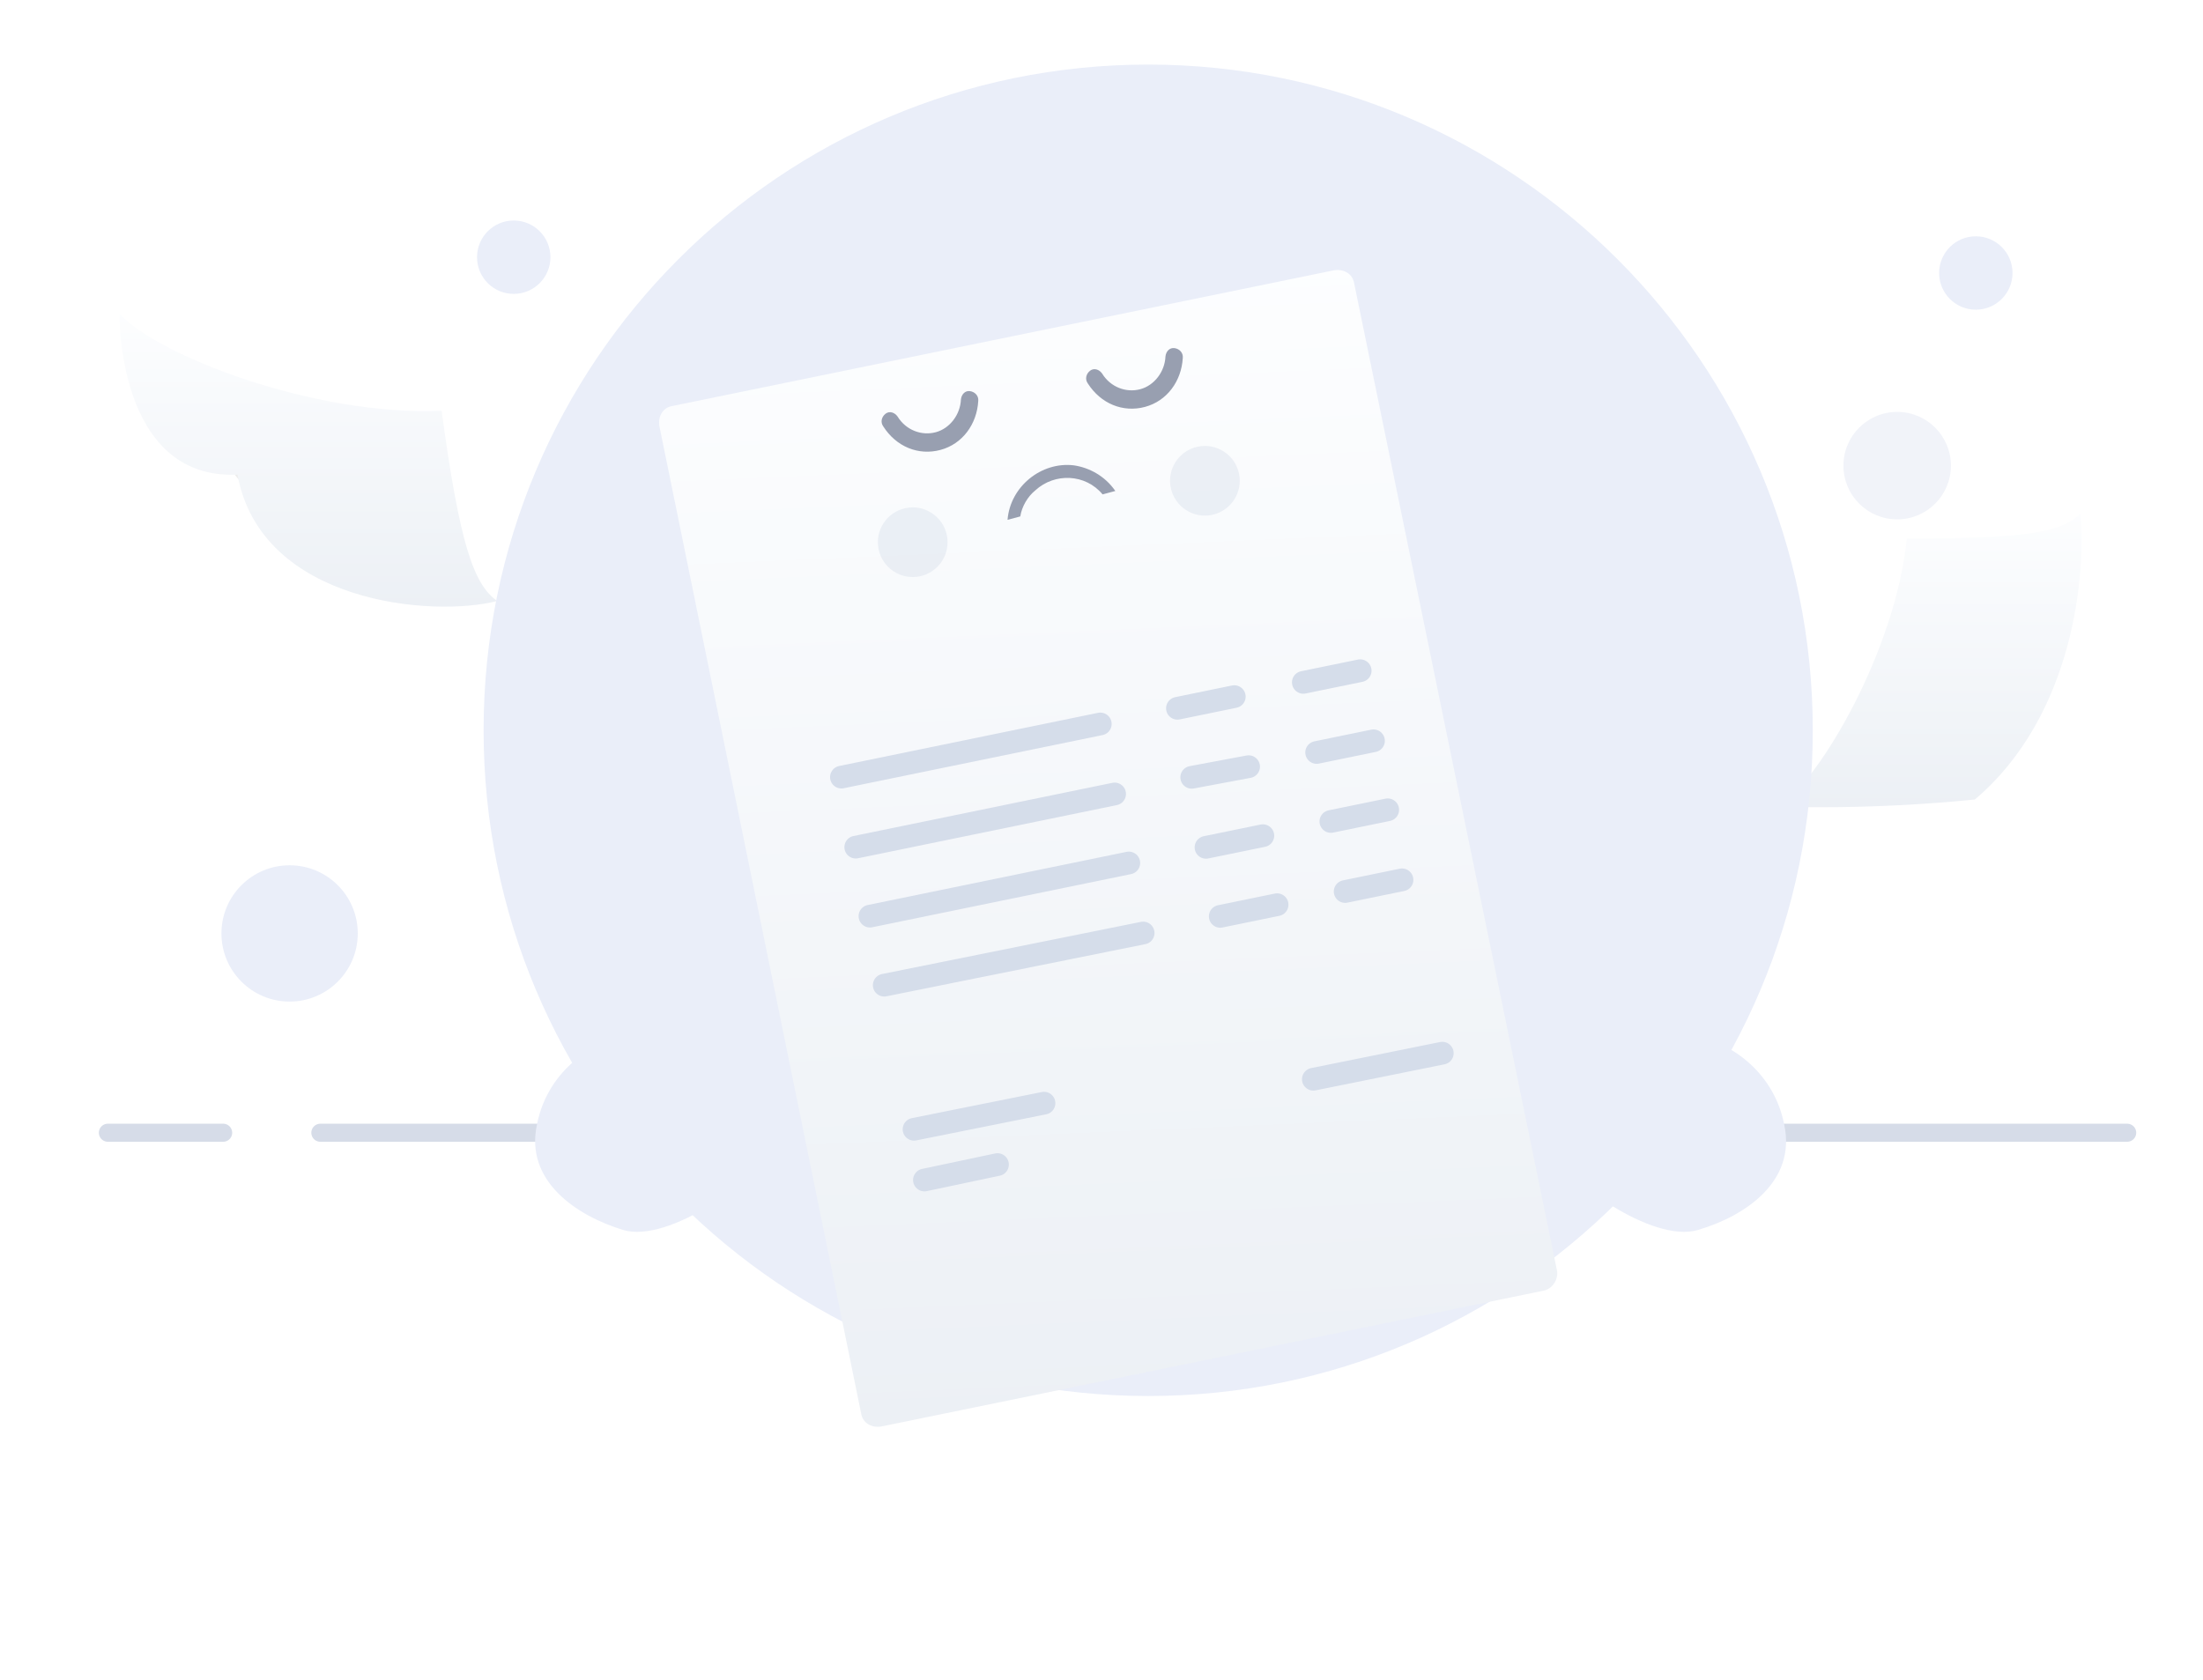 <svg width="194" height="148" viewBox="0 0 194 148" fill="none" xmlns="http://www.w3.org/2000/svg">
<path d="M143.297 99.656H68.082C68.082 99.656 72.24 98.31 65.025 99.656C57.687 101.001 57.687 100.756 58.298 96.109C58.91 91.462 63.312 86.692 66.737 81.555C66.37 76.663 67.96 71.527 73.708 66.757C73.708 66.635 73.708 66.512 73.708 66.39C70.895 38.383 85.693 47.556 98.046 42.908L96.456 41.808L114.556 33.98C114.556 33.98 119.693 35.326 124.462 38.016C128.009 40.096 131.311 42.786 131.8 46.211C132.412 50.124 131.8 55.261 130.944 60.03C130.21 64.311 129.354 68.225 129.11 70.793C129.11 71.282 128.987 71.649 128.987 72.016C129.844 76.052 135.469 82.044 134.736 85.958C136.692 88.037 139.138 94.274 139.505 96.965C139.994 99.656 143.297 99.656 143.297 99.656Z" fill="#DDE3EE"/>
<path opacity="0.1" d="M130.945 60.031C130.211 64.311 129.355 68.225 129.11 70.915C127.276 74.218 123.973 76.297 119.448 78.865C118.47 79.477 117.247 79.966 116.146 80.333C114.556 80.822 112.966 81.311 111.377 81.556C106.485 82.534 101.47 82.779 96.456 81.8C92.298 80.944 88.139 79.599 84.348 77.397C83.125 76.664 81.78 75.808 80.679 74.829C77.377 72.016 74.809 69.57 73.463 66.635C72.24 64.189 71.996 61.376 72.607 57.585C74.075 49.513 76.032 43.398 76.032 43.398C76.154 42.786 77.132 41.93 77.499 41.441C78.111 40.83 78.478 40.096 79.089 39.484C80.068 38.261 81.291 36.916 82.269 35.693C84.715 33.247 87.406 31.29 90.585 30.067C95.722 28.233 101.226 28.477 106.485 29.211C110.276 29.7 114.312 30.556 117.736 32.513C120.304 33.981 122.384 35.815 124.218 38.139C124.585 38.506 124.83 38.995 125.196 39.362C127.276 42.42 128.743 45.844 130.455 49.146C130.578 49.146 130.945 53.671 130.945 60.031Z" fill="#AAB2C5"/>
<path d="M28.211 99.777H187.323" stroke="#D6DCE8" stroke-width="1.591" stroke-miterlimit="10" stroke-linecap="round" stroke-linejoin="round"/>
<path d="M9.5 99.777H19.651" stroke="#D6DCE8" stroke-width="1.591" stroke-miterlimit="10" stroke-linecap="round" stroke-linejoin="round"/>
<path d="M120.058 69.203C119.079 69.814 117.856 70.304 116.756 70.671C115.288 71.16 113.576 71.649 111.986 71.894C107.094 72.872 102.08 73.117 97.065 72.016C92.907 71.16 88.749 69.814 84.958 67.613C83.612 66.879 82.389 66.023 81.289 65.045C75.051 59.786 71.749 55.872 73.217 47.8C74.684 39.729 76.519 33.736 76.519 33.736C76.641 33.124 77.62 32.268 77.987 31.779C78.598 31.168 78.965 30.434 79.576 29.822C80.555 28.599 81.656 27.254 82.756 26.031C85.202 23.585 87.893 21.628 91.073 20.405C96.209 18.571 101.713 18.815 106.972 19.549C110.885 20.038 114.799 20.894 118.223 22.851C121.281 24.563 123.604 26.887 125.561 29.7C127.64 32.758 129.108 36.182 130.82 39.606C130.82 39.606 131.432 45.966 131.187 54.16C131.187 62.354 127.151 65.289 120.058 69.203Z" fill="#EAEEF9"/>
<path d="M93.642 48.412C92.419 49.268 90.584 52.57 85.448 49.879C78.232 45.966 80.067 36.182 84.592 33.491C92.663 28.721 100.002 32.146 100.368 39.606C100.735 47.556 96.21 46.822 93.642 48.412Z" fill="#BFC8D6"/>
<path d="M134.369 95.131C133.39 96.354 133.635 98.188 134.98 99.167C135.714 99.656 136.448 100.145 136.815 101.368C137.671 103.814 145.498 109.562 149.534 108.339C153.692 107.116 158.217 104.059 157.116 99.044C156.138 94.03 151.735 91.584 149.534 91.462C147.332 91.217 139.627 90.361 137.059 92.318C136.081 93.174 135.102 94.275 134.369 95.131Z" fill="#EAEEF9"/>
<path d="M70.037 95.131C71.015 96.354 70.771 98.188 69.425 99.167C68.692 99.656 67.958 100.145 67.591 101.368C66.735 103.814 58.908 109.562 54.872 108.339C50.836 107.116 46.188 104.059 47.289 99.044C48.268 94.03 52.67 91.584 54.872 91.462C57.073 91.339 64.778 90.361 67.346 92.318C68.447 93.174 69.425 94.275 70.037 95.131Z" fill="#EAEEF9"/>
<path d="M89.483 46.821C92.663 47.188 95.476 44.865 95.843 41.685C96.21 38.505 93.886 35.692 90.706 35.325C87.526 34.958 84.714 37.282 84.347 40.462C83.98 43.642 86.303 46.455 89.483 46.821Z" fill="white"/>
<path d="M95.11 42.296C94.865 44.742 92.664 46.577 90.218 46.332C87.772 46.088 85.937 43.886 86.182 41.44C86.549 41.807 87.038 42.174 87.527 42.296C88.628 42.419 89.606 41.685 89.729 40.462C89.851 39.361 89.117 38.383 88.016 38.261C88.873 37.649 89.973 37.404 91.074 37.527C93.642 37.649 95.355 39.728 95.11 42.296Z" fill="#989FB0"/>
<path d="M117.37 49.757C120.55 50.124 123.363 47.8 123.73 44.62C124.097 41.441 121.773 38.628 118.593 38.261C115.413 37.894 112.6 40.218 112.233 43.397C111.867 46.7 114.19 49.512 117.37 49.757Z" fill="white"/>
<path d="M112.721 44.131C112.477 46.577 114.311 48.779 116.757 49.023C119.203 49.268 121.404 47.434 121.649 44.987C121.282 45.354 120.671 45.599 120.181 45.477C119.081 45.354 118.225 44.376 118.347 43.275C118.469 42.175 119.448 41.441 120.548 41.441C119.815 40.707 118.836 40.218 117.735 40.096C115.289 39.851 113.088 41.563 112.721 44.131Z" fill="#989FB0"/>
<path d="M93.03 27.377C90.951 27.744 89.117 28.111 87.649 29.089C86.182 30.068 84.714 31.658 83.98 33.492C83.98 33.614 83.858 33.614 83.736 33.614C83.613 33.614 83.613 33.492 83.613 33.492C83.736 32.514 84.225 31.413 84.836 30.557C85.326 29.578 86.182 28.845 87.16 28.233C88.138 27.622 88.995 27.133 90.095 26.766C91.196 26.643 92.297 26.521 93.275 27.01C93.153 27.01 93.397 27.255 93.03 27.377C93.153 27.377 93.153 27.377 93.03 27.377Z" fill="#989FB0"/>
<path d="M118.101 31.779C119.935 32.513 121.525 33.246 122.871 34.469C124.094 35.692 125.072 37.527 125.439 39.361C125.439 39.484 125.561 39.484 125.684 39.484C125.806 39.484 125.806 39.361 125.806 39.361C125.928 38.383 125.561 37.282 125.317 36.426C124.95 35.448 124.461 34.469 123.604 33.736C122.871 33.002 122.137 32.268 121.158 31.779C120.18 31.412 119.079 31.167 118.101 31.29C117.979 31.412 117.979 31.534 118.101 31.779C118.101 31.779 117.856 31.779 118.101 31.779Z" fill="#989FB0"/>
<path d="M128.988 26.398C126.787 23.463 123.607 24.319 124.83 27.743C126.787 33.125 130.456 35.693 131.434 55.75C131.679 59.297 143.542 51.714 143.542 39.117C143.542 36.794 140.729 35.938 140.729 35.938C139.017 35.448 132.535 30.923 128.988 26.398Z" fill="#989FB0"/>
<path d="M28.212 35.938C28.212 35.938 15.248 32.146 17.327 36.427C19.407 40.707 25.155 49.268 34.327 51.347C43.5 53.304 37.996 45.232 38.118 45.355L28.212 35.938Z" fill="#EEEEEE"/>
<g filter="url(#filter0_d_13214_101534)">
<path d="M14.516 27.621C17.818 31.29 31.638 36.671 42.89 36.182C44.48 47.923 45.703 51.47 47.782 52.937C42.156 54.405 26.991 53.182 24.912 41.808C14.271 42.297 14.516 27.621 14.516 27.621Z" fill="url(#paint0_linear_13214_101534)"/>
</g>
<g filter="url(#filter1_d_13214_101534)">
<path d="M160.664 71.038C164.333 68.592 170.937 57.218 171.916 47.434C182.311 47.434 185.491 46.945 187.203 45.232C187.692 50.369 186.714 62.966 177.908 70.426C168.124 71.405 160.664 71.038 160.664 71.038Z" fill="url(#paint1_linear_13214_101534)"/>
</g>
<path d="M117.124 65.045C117.124 65.167 117.124 65.412 117.124 65.534V65.657C117.124 65.779 117.124 65.901 117.001 66.023C116.268 67.98 113.088 70.304 109.786 70.671C106.484 71.038 103.059 69.692 101.592 64.189C98.045 67.613 94.621 68.103 91.808 67.369C88.139 66.391 85.693 63.455 85.57 62.599C85.57 62.232 85.57 61.865 85.693 61.498C86.549 53.549 94.254 47.923 102.937 48.901C111.62 50.002 117.98 57.218 117.124 65.045Z" fill="#BFC8D6"/>
<path d="M102.935 50.123C102.202 50.001 101.346 50.001 100.612 50.123C99.633 50.368 98.166 50.612 97.921 51.835C97.799 53.425 101.223 55.26 102.202 55.382C103.18 55.504 106.971 54.526 107.216 52.936C107.338 51.346 105.993 50.734 104.77 50.368C104.158 50.245 103.425 50.001 102.935 50.123Z" fill="#989FB0"/>
<path fill-rule="evenodd" clip-rule="evenodd" d="M101.923 58.314C101.866 56.684 101.668 54.978 101.504 53.91L102.492 53.758C102.661 54.856 102.864 56.601 102.923 58.279C102.952 59.117 102.947 59.95 102.88 60.68C102.816 61.398 102.689 62.071 102.445 62.557L101.551 62.11C101.708 61.797 101.822 61.278 101.884 60.59C101.945 59.916 101.952 59.129 101.923 58.314Z" fill="#989FB0"/>
<path d="M82.513 25.786L82.39 27.132C81.779 27.743 81.29 28.477 80.678 29.211C77.498 33.491 74.563 39.117 73.707 46.21C73.462 45.354 70.894 36.182 70.405 34.47C70.282 34.103 70.16 33.858 70.16 33.858V31.29L72.484 26.153L78.477 23.096L82.513 25.786Z" fill="#6F788D"/>
<path d="M87.895 21.994C86.183 23.217 84.227 24.929 82.392 27.131C81.781 27.742 81.291 28.476 80.68 29.21C80.435 25.785 76.399 25.296 76.399 25.296C75.91 28.354 73.219 31.778 70.284 34.469C67.838 36.67 65.148 38.26 63.435 38.382C62.946 38.382 62.579 38.015 62.824 37.526C64.047 34.346 63.68 29.699 64.047 27.375C64.536 24.807 71.874 20.893 75.665 19.426C78.601 18.325 86.306 19.915 87.895 21.994Z" fill="#989FB0"/>
<path d="M101.111 122.969C133.433 122.969 159.636 96.765 159.636 64.328C159.636 31.891 133.317 5.688 101.111 5.688C68.79 5.688 42.586 31.891 42.586 64.328C42.586 96.765 68.79 122.969 101.111 122.969Z" fill="#EAEEF9"/>
<path d="M167.069 45.749C169.683 45.749 171.802 43.63 171.802 41.016C171.802 38.402 169.683 36.283 167.069 36.283C164.455 36.283 162.336 38.402 162.336 41.016C162.336 43.63 164.455 45.749 167.069 45.749Z" fill="#F1F3F9"/>
<path d="M173.994 27.279C175.779 27.279 177.226 25.832 177.226 24.047C177.226 22.262 175.779 20.814 173.994 20.814C172.209 20.814 170.762 22.262 170.762 24.047C170.762 25.832 172.209 27.279 173.994 27.279Z" fill="#EAEEF9"/>
<path d="M45.24 25.888C47.025 25.888 48.472 24.441 48.472 22.656C48.472 20.871 47.025 19.424 45.24 19.424C43.455 19.424 42.008 20.871 42.008 22.656C42.008 24.441 43.455 25.888 45.24 25.888Z" fill="#EAEEF9"/>
<path d="M25.503 88.224C28.818 88.224 31.505 85.537 31.505 82.221C31.505 78.906 28.818 76.219 25.503 76.219C22.188 76.219 19.5 78.906 19.5 82.221C19.5 85.537 22.188 88.224 25.503 88.224Z" fill="#EAEEF9"/>
<g filter="url(#filter2_d_13214_101534)">
<path d="M135.858 102.704L77.596 114.656C76.744 114.788 75.963 114.345 75.831 113.494L58.064 26.523C57.932 25.672 58.375 24.89 59.226 24.758L117.488 12.806C118.339 12.674 119.121 13.117 119.253 13.968L137.115 100.935C137.243 101.691 136.709 102.572 135.858 102.704Z" fill="url(#paint2_linear_13214_101534)"/>
</g>
<path d="M74.097 68.453L96.894 63.769" stroke="#D5DDEA" stroke-width="2" stroke-miterlimit="10" stroke-linecap="round" stroke-linejoin="round"/>
<path d="M103.687 62.39L108.694 61.362" stroke="#D5DDEA" stroke-width="2" stroke-miterlimit="10" stroke-linecap="round" stroke-linejoin="round"/>
<path d="M114.773 60.107L119.78 59.079" stroke="#D5DDEA" stroke-width="2" stroke-miterlimit="10" stroke-linecap="round" stroke-linejoin="round"/>
<path d="M75.359 74.621L98.155 69.936" stroke="#D5DDEA" stroke-width="2" stroke-miterlimit="10" stroke-linecap="round" stroke-linejoin="round"/>
<path d="M104.945 68.47L109.955 67.532" stroke="#D5DDEA" stroke-width="2" stroke-miterlimit="10" stroke-linecap="round" stroke-linejoin="round"/>
<path d="M115.945 66.281L120.952 65.253" stroke="#D5DDEA" stroke-width="2" stroke-miterlimit="10" stroke-linecap="round" stroke-linejoin="round"/>
<path d="M76.609 80.699L99.405 76.015" stroke="#D5DDEA" stroke-width="2" stroke-miterlimit="10" stroke-linecap="round" stroke-linejoin="round"/>
<path d="M106.203 74.638L111.209 73.61" stroke="#D5DDEA" stroke-width="2" stroke-miterlimit="10" stroke-linecap="round" stroke-linejoin="round"/>
<path d="M117.199 72.359L122.205 71.331" stroke="#D5DDEA" stroke-width="2" stroke-miterlimit="10" stroke-linecap="round" stroke-linejoin="round"/>
<path d="M77.867 86.779L100.667 82.184" stroke="#D5DDEA" stroke-width="2" stroke-miterlimit="10" stroke-linecap="round" stroke-linejoin="round"/>
<path d="M81.406 103.942L87.841 102.581" stroke="#D5DDEA" stroke-width="2" stroke-miterlimit="10" stroke-linecap="round" stroke-linejoin="round"/>
<path d="M80.492 99.472L91.937 97.173" stroke="#D5DDEA" stroke-width="2" stroke-miterlimit="10" stroke-linecap="round" stroke-linejoin="round"/>
<path d="M115.656 95.064L127.011 92.769" stroke="#D5DDEA" stroke-width="2" stroke-miterlimit="10" stroke-linecap="round" stroke-linejoin="round"/>
<path d="M107.457 80.718L112.463 79.69" stroke="#D5DDEA" stroke-width="2" stroke-miterlimit="10" stroke-linecap="round" stroke-linejoin="round"/>
<path d="M118.457 78.529L123.463 77.501" stroke="#D5DDEA" stroke-width="2" stroke-miterlimit="10" stroke-linecap="round" stroke-linejoin="round"/>
<path d="M82.819 39.631C84.756 39.112 86.032 37.364 86.147 35.312C86.192 34.861 85.85 34.513 85.418 34.453C84.987 34.392 84.665 34.742 84.62 35.194C84.562 36.528 83.641 37.741 82.402 38.073C81.162 38.405 79.78 37.897 79.041 36.689C78.776 36.32 78.322 36.178 77.979 36.446C77.635 36.714 77.513 37.186 77.778 37.554C78.925 39.356 80.882 40.15 82.819 39.631Z" fill="#989FB0"/>
<path d="M100.831 35.842C102.768 35.323 104.044 33.575 104.159 31.523C104.204 31.071 103.861 30.724 103.43 30.664C102.999 30.603 102.677 30.953 102.632 31.405C102.574 32.739 101.653 33.952 100.413 34.284C99.174 34.616 97.791 34.108 97.052 32.9C96.787 32.531 96.334 32.389 95.991 32.657C95.647 32.925 95.525 33.397 95.789 33.766C96.937 35.567 98.894 36.361 100.831 35.842Z" fill="#989FB0"/>
<path d="M98.217 43.247L97.096 43.548C95.591 41.731 92.881 41.625 91.174 43.193C90.49 43.746 89.985 44.621 89.847 45.49L88.726 45.791C88.958 42.861 91.695 40.648 94.561 40.99C95.907 41.184 97.306 41.919 98.217 43.247Z" fill="#989FB0"/>
<circle opacity="0.4" cx="106.106" cy="42.349" r="3.068" transform="rotate(-11.876 106.106 42.349)" fill="#D5DDEA"/>
<circle opacity="0.4" cx="80.376" cy="47.761" r="3.068" transform="rotate(-11.876 80.376 47.761)" fill="#D5DDEA"/>
<defs>
<filter id="filter0_d_13214_101534" x="0.516" y="17.621" width="53.266" height="45.816" filterUnits="userSpaceOnUse" color-interpolation-filters="sRGB">
<feFlood flood-opacity="0" result="BackgroundImageFix"/>
<feColorMatrix in="SourceAlpha" type="matrix" values="0 0 0 0 0 0 0 0 0 0 0 0 0 0 0 0 0 0 127 0" result="hardAlpha"/>
<feOffset dx="-4"/>
<feGaussianBlur stdDeviation="5"/>
<feColorMatrix type="matrix" values="0 0 0 0 0.398 0 0 0 0 0.477 0 0 0 0 0.575 0 0 0 0.15 0"/>
<feBlend mode="normal" in2="BackgroundImageFix" result="effect1_dropShadow_13214_101534"/>
<feBlend mode="normal" in="SourceGraphic" in2="effect1_dropShadow_13214_101534" result="shape"/>
</filter>
<filter id="filter1_d_13214_101534" x="146.664" y="35.232" width="46.641" height="45.873" filterUnits="userSpaceOnUse" color-interpolation-filters="sRGB">
<feFlood flood-opacity="0" result="BackgroundImageFix"/>
<feColorMatrix in="SourceAlpha" type="matrix" values="0 0 0 0 0 0 0 0 0 0 0 0 0 0 0 0 0 0 127 0" result="hardAlpha"/>
<feOffset dx="-4"/>
<feGaussianBlur stdDeviation="5"/>
<feColorMatrix type="matrix" values="0 0 0 0 0.398 0 0 0 0 0.477 0 0 0 0 0.575 0 0 0 0.15 0"/>
<feBlend mode="normal" in2="BackgroundImageFix" result="effect1_dropShadow_13214_101534"/>
<feBlend mode="normal" in="SourceGraphic" in2="effect1_dropShadow_13214_101534" result="shape"/>
</filter>
<filter id="filter2_d_13214_101534" x="36.043" y="1.783" width="123.09" height="145.896" filterUnits="userSpaceOnUse" color-interpolation-filters="sRGB">
<feFlood flood-opacity="0" result="BackgroundImageFix"/>
<feColorMatrix in="SourceAlpha" type="matrix" values="0 0 0 0 0 0 0 0 0 0 0 0 0 0 0 0 0 0 127 0" result="hardAlpha"/>
<feOffset dy="11"/>
<feGaussianBlur stdDeviation="11"/>
<feColorMatrix type="matrix" values="0 0 0 0 0.398 0 0 0 0 0.477 0 0 0 0 0.575 0 0 0 0.27 0"/>
<feBlend mode="normal" in2="BackgroundImageFix" result="effect1_dropShadow_13214_101534"/>
<feBlend mode="normal" in="SourceGraphic" in2="effect1_dropShadow_13214_101534" result="shape"/>
</filter>
<linearGradient id="paint0_linear_13214_101534" x1="31.138" y1="27.024" x2="31.138" y2="53.715" gradientUnits="userSpaceOnUse">
<stop stop-color="#FDFEFF"/>
<stop offset="0.996" stop-color="#ECF0F5"/>
</linearGradient>
<linearGradient id="paint1_linear_13214_101534" x1="173.976" y1="44.634" x2="173.976" y2="71.384" gradientUnits="userSpaceOnUse">
<stop stop-color="#FDFEFF"/>
<stop offset="0.996" stop-color="#ECF0F5"/>
</linearGradient>
<linearGradient id="paint2_linear_13214_101534" x1="95.301" y1="11.438" x2="99.773" y2="114.788" gradientUnits="userSpaceOnUse">
<stop stop-color="#FDFEFF"/>
<stop offset="0.996" stop-color="#ECF0F5"/>
</linearGradient>
</defs>
</svg>
